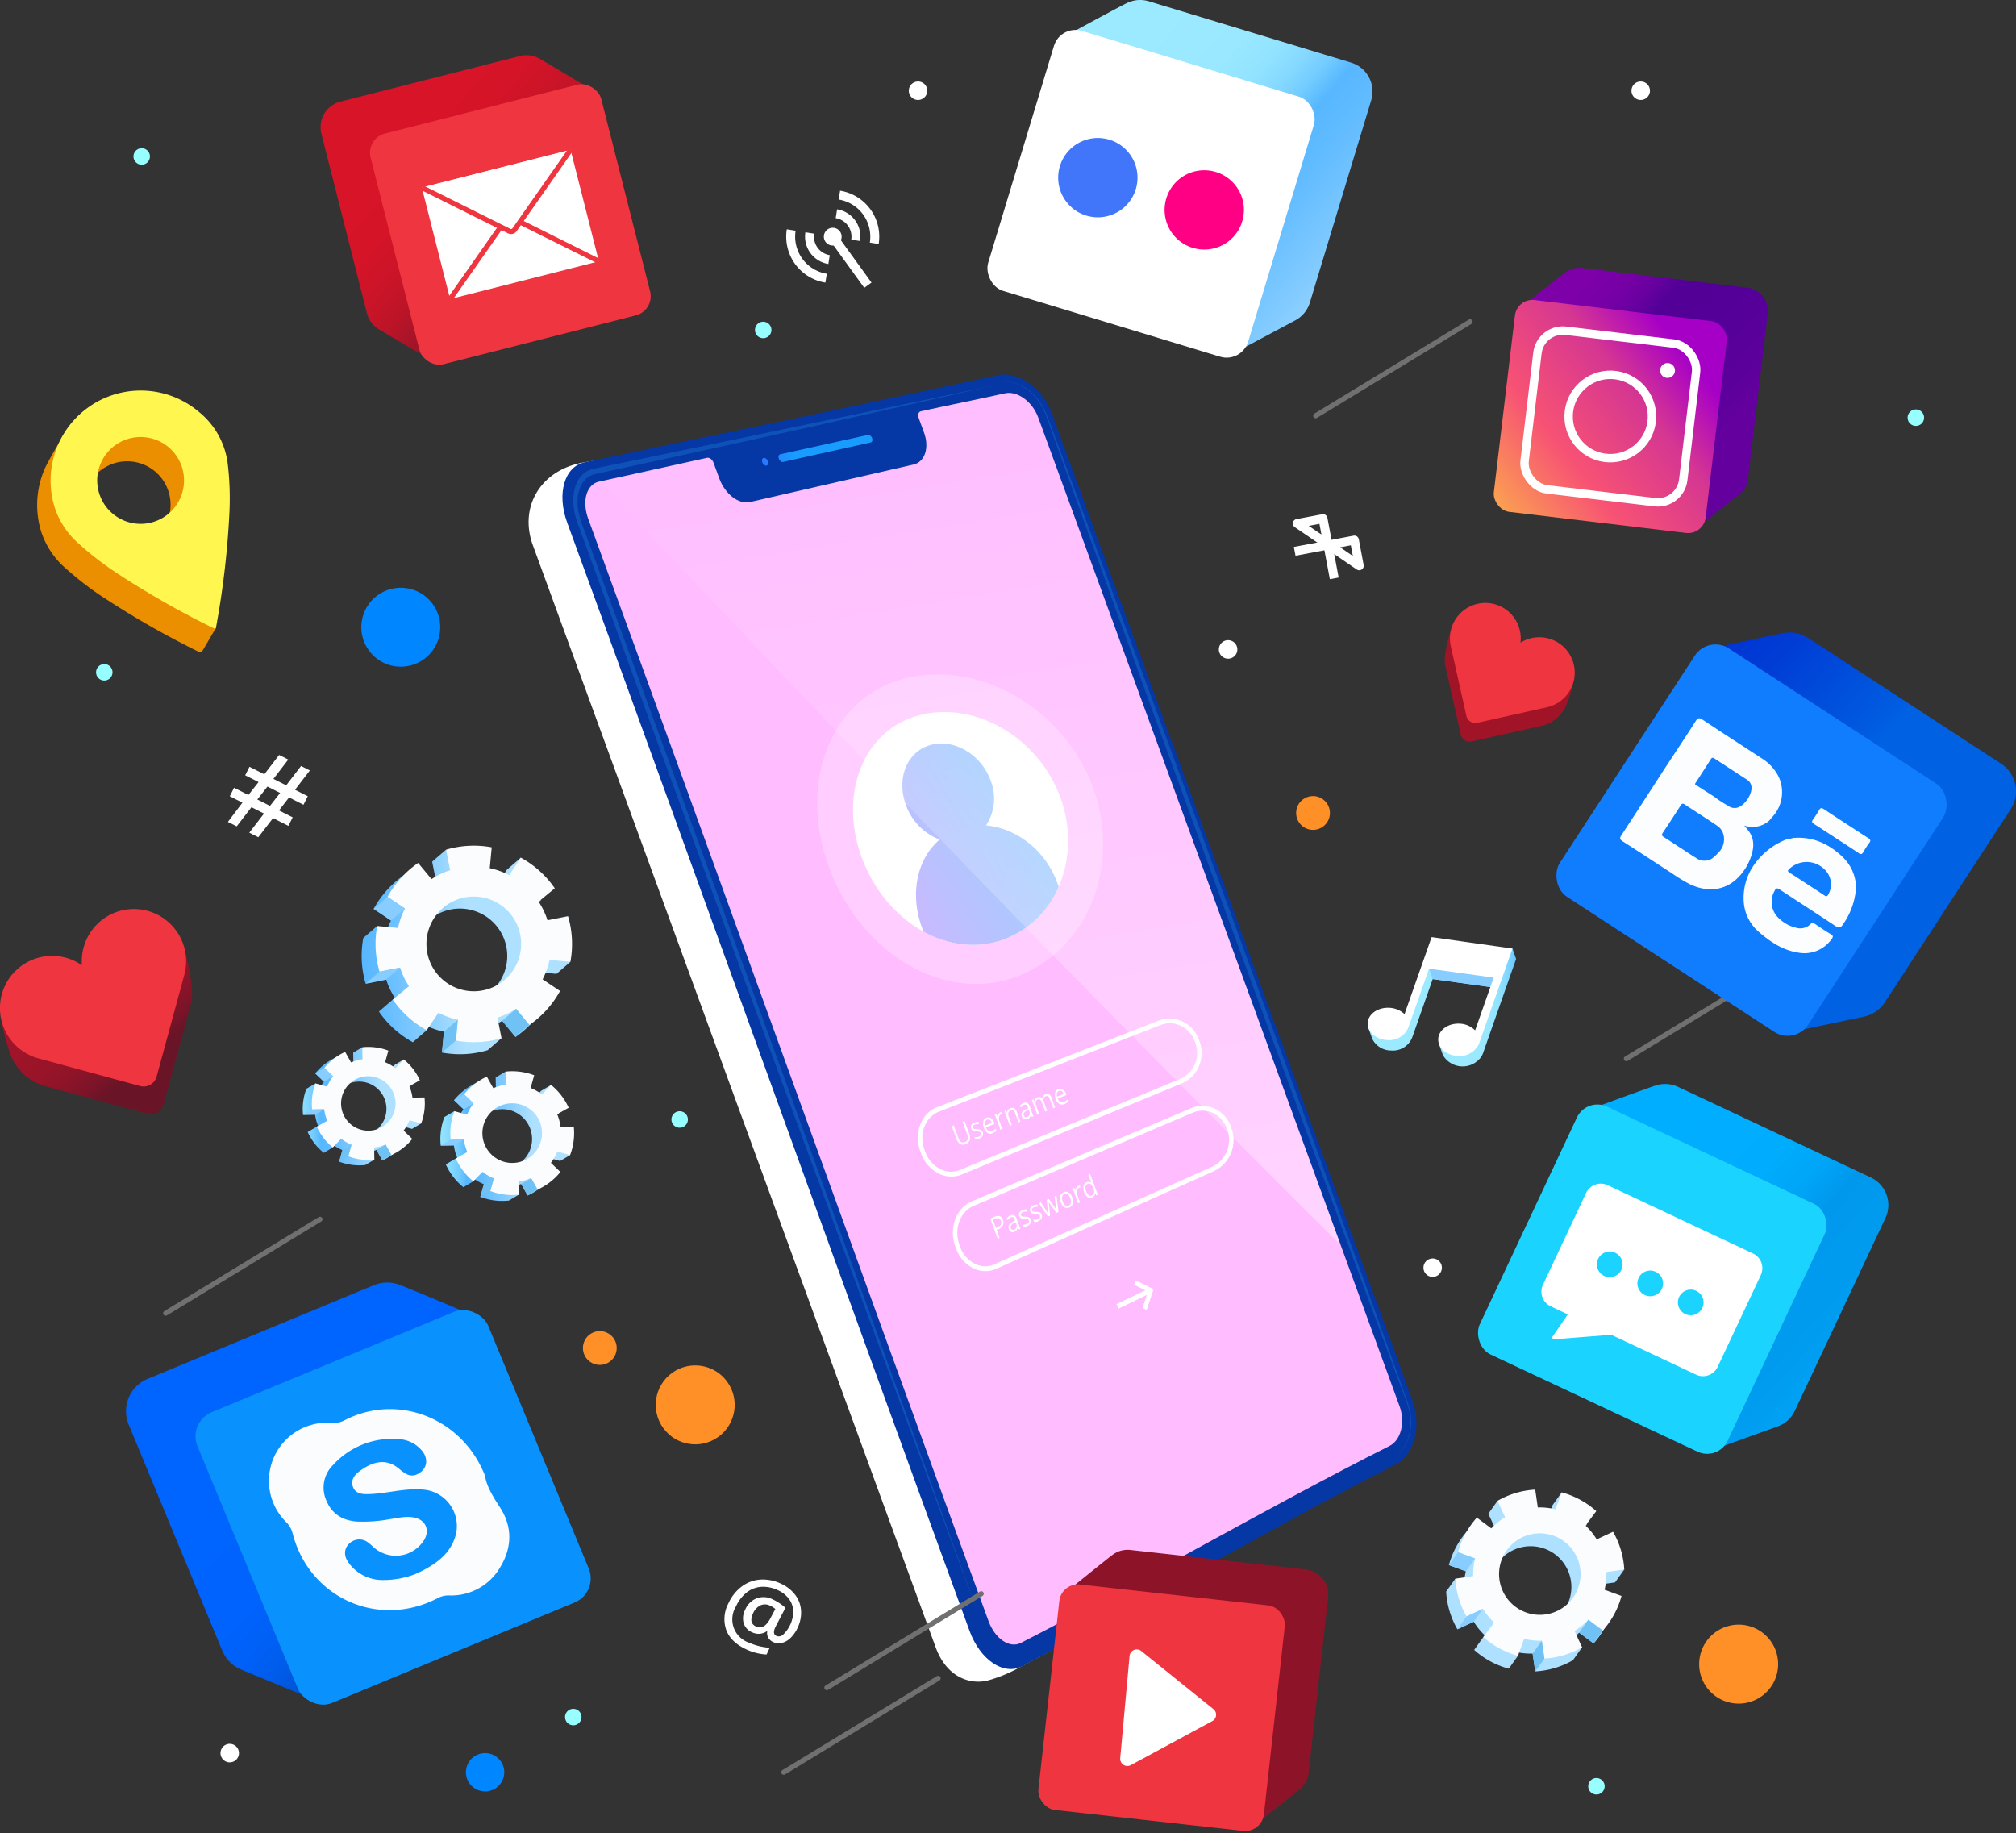 <svg xmlns="http://www.w3.org/2000/svg" xmlns:xlink="http://www.w3.org/1999/xlink" width="598.989" height="544.595" viewBox="0 0 598.989 544.595">
  <rect x="0" y="0" width="598.989" height="544.595" fill="#333333" stroke="none"/>
  <defs>
    <linearGradient id="linear-gradient" x1="12.334" y1="-1.536" x2="12.585" y2="-2.51" gradientUnits="objectBoundingBox">
      <stop offset="0" stop-color="#38c0ff" stop-opacity="0.2"/>
      <stop offset="1" stop-color="#61aeff" stop-opacity="0.4"/>
    </linearGradient>
    <linearGradient id="linear-gradient-2" x1="11.174" y1="-1.761" x2="11.174" y2="-2.831" xlink:href="#linear-gradient"/>
    <linearGradient id="linear-gradient-3" x1="6.942" y1="-1.756" x2="5.911" y2="-2.219" gradientUnits="objectBoundingBox">
      <stop offset="0" stop-color="#52dcff"/>
      <stop offset="1" stop-color="#ffbcff"/>
    </linearGradient>
    <linearGradient id="linear-gradient-4" x1="0.072" y1="0.94" x2="0.899" y2="0.298" gradientUnits="objectBoundingBox">
      <stop offset="0.005" stop-color="#ccb8ff"/>
      <stop offset="0.519" stop-color="#b1c6ff"/>
      <stop offset="1" stop-color="#9dd1ff"/>
    </linearGradient>
    <linearGradient id="linear-gradient-5" x1="0.643" y1="-0.085" x2="0.818" y2="1.162" gradientUnits="objectBoundingBox">
      <stop offset="0" stop-color="#fff" stop-opacity="0"/>
      <stop offset="1" stop-color="#fff" stop-opacity="0.4"/>
    </linearGradient>
    <linearGradient id="linear-gradient-6" x1="-0.671" y1="1.714" x2="0.306" y2="1.714" gradientUnits="objectBoundingBox">
      <stop offset="0" stop-color="#501eff"/>
      <stop offset="1" stop-color="#189dff"/>
    </linearGradient>
    <radialGradient id="radial-gradient" cx="0.422" cy="0.446" r="0.611" gradientTransform="matrix(-0.999, -0.04, -0.04, 0.999, 38.618, 0.777)" gradientUnits="objectBoundingBox">
      <stop offset="0.124" stop-color="#ffff70"/>
      <stop offset="0.223" stop-color="#ffef65"/>
      <stop offset="0.578" stop-color="#ffbb43"/>
      <stop offset="0.846" stop-color="#ff9c2e"/>
      <stop offset="0.995" stop-color="#ff9027"/>
    </radialGradient>
    <radialGradient id="radial-gradient-2" cx="0.581" cy="0.451" r="0.611" gradientTransform="matrix(0.453, -0.892, -0.892, -0.453, 39.655, 64.598)" gradientUnits="objectBoundingBox">
      <stop offset="0.124" stop-color="#00fffe"/>
      <stop offset="0.256" stop-color="#00e5fe"/>
      <stop offset="0.546" stop-color="#00b1fe"/>
      <stop offset="0.766" stop-color="#0092fe"/>
      <stop offset="0.887" stop-color="#0086ff"/>
    </radialGradient>
    <radialGradient id="radial-gradient-3" cx="0.537" cy="0.413" r="0.611" gradientTransform="matrix(-0.162, -0.987, -0.987, 0.162, 92.586, 78.634)" xlink:href="#radial-gradient-2"/>
    <radialGradient id="radial-gradient-4" cx="0.448" cy="0.421" r="0.611" gradientTransform="matrix(-0.911, -0.413, -0.413, 0.911, 187.305, 40.451)" xlink:href="#radial-gradient"/>
    <radialGradient id="radial-gradient-5" cx="0.448" cy="0.421" r="0.611" gradientTransform="matrix(-0.911, -0.413, -0.413, 0.911, 254.932, 55.057)" xlink:href="#radial-gradient"/>
    <radialGradient id="radial-gradient-6" cx="0.581" cy="0.451" r="0.611" gradientTransform="matrix(0.444, -0.896, -0.896, -0.444, 21.68, 34.951)" xlink:href="#radial-gradient"/>
    <linearGradient id="linear-gradient-7" x1="-0.501" y1="0.533" x2="0.497" y2="0.533" gradientUnits="objectBoundingBox">
      <stop offset="0" stop-color="#9ceaff"/>
      <stop offset="0.213" stop-color="#99e8ff"/>
      <stop offset="0.307" stop-color="#92e3ff"/>
      <stop offset="0.378" stop-color="#85d9ff"/>
      <stop offset="0.438" stop-color="#73ccff"/>
      <stop offset="0.489" stop-color="#5cbbff"/>
      <stop offset="0.5" stop-color="#57b7ff"/>
      <stop offset="0.601" stop-color="#62bcff"/>
      <stop offset="0.78" stop-color="#80caff"/>
      <stop offset="1" stop-color="#aee0ff"/>
    </linearGradient>
    <linearGradient id="linear-gradient-8" x1="-0.352" y1="0.547" x2="0.66" y2="0.547" xlink:href="#linear-gradient-7"/>
    <linearGradient id="linear-gradient-9" x1="-0.301" y1="0.4" x2="0.711" y2="0.4" xlink:href="#linear-gradient-7"/>
    <linearGradient id="linear-gradient-10" x1="-2.073" y1="-0.201" x2="-1.066" y2="-0.201" xlink:href="#linear-gradient-7"/>
    <linearGradient id="linear-gradient-11" x1="-0.132" y1="0.005" x2="0.686" y2="0.772" gradientUnits="objectBoundingBox">
      <stop offset="0" stop-color="#7f00a9"/>
      <stop offset="0.284" stop-color="#7d00a8"/>
      <stop offset="0.386" stop-color="#7600a5"/>
      <stop offset="0.459" stop-color="#6a00a0"/>
      <stop offset="0.518" stop-color="#59009a"/>
      <stop offset="0.538" stop-color="#520097"/>
      <stop offset="0.765" stop-color="#550098"/>
      <stop offset="0.941" stop-color="#5e009c"/>
      <stop offset="1" stop-color="#64009e"/>
    </linearGradient>
    <linearGradient id="linear-gradient-12" x1="-0.231" y1="0.92" x2="0.704" y2="-0.014" gradientUnits="objectBoundingBox">
      <stop offset="0" stop-color="#fcbb45"/>
      <stop offset="0.409" stop-color="#f75274"/>
      <stop offset="0.733" stop-color="#d53692"/>
      <stop offset="0.962" stop-color="#a600c7"/>
    </linearGradient>
    <linearGradient id="linear-gradient-13" x1="0.52" y1="0.013" x2="1.321" y2="0.743" gradientUnits="objectBoundingBox">
      <stop offset="0" stop-color="#d81428"/>
      <stop offset="0.153" stop-color="#d51428"/>
      <stop offset="0.262" stop-color="#cb1428"/>
      <stop offset="0.358" stop-color="#bc1428"/>
      <stop offset="0.445" stop-color="#a61428"/>
      <stop offset="0.489" stop-color="#981428"/>
      <stop offset="1" stop-color="#d81428"/>
    </linearGradient>
    <linearGradient id="linear-gradient-14" x1="-2.487" y1="0.246" x2="-1.669" y2="1.015" gradientUnits="objectBoundingBox">
      <stop offset="0" stop-color="#a11428"/>
      <stop offset="0.254" stop-color="#9f1428"/>
      <stop offset="0.345" stop-color="#981428"/>
      <stop offset="0.41" stop-color="#8c1428"/>
      <stop offset="0.462" stop-color="#7b1428"/>
      <stop offset="0.5" stop-color="#6a1428"/>
      <stop offset="0.978" stop-color="#8d1428"/>
    </linearGradient>
    <linearGradient id="linear-gradient-15" x1="0.267" y1="0.433" x2="1.022" y2="1.138" gradientUnits="objectBoundingBox">
      <stop offset="0" stop-color="#0064ff"/>
      <stop offset="0.257" stop-color="#0063fd"/>
      <stop offset="0.35" stop-color="#0060f6"/>
      <stop offset="0.416" stop-color="#005cea"/>
      <stop offset="0.469" stop-color="#0056d9"/>
      <stop offset="0.5" stop-color="#0052cc"/>
      <stop offset="0.672" stop-color="#0055d0"/>
      <stop offset="0.866" stop-color="#005ede"/>
      <stop offset="1" stop-color="#0068ec"/>
    </linearGradient>
    <linearGradient id="linear-gradient-16" x1="0.094" y1="0.317" x2="0.878" y2="1.037" xlink:href="#linear-gradient-7"/>
    <linearGradient id="linear-gradient-17" x1="0.632" y1="-0.036" x2="1.42" y2="-0.036" xlink:href="#linear-gradient-7"/>
    <linearGradient id="linear-gradient-18" x1="0.701" y1="-0.285" x2="1.446" y2="0.415" gradientUnits="objectBoundingBox">
      <stop offset="0" stop-color="#00aeff"/>
      <stop offset="0.305" stop-color="#00acfd"/>
      <stop offset="0.414" stop-color="#00a5f7"/>
      <stop offset="0.492" stop-color="#09e"/>
      <stop offset="0.5" stop-color="#0098ed"/>
      <stop offset="0.712" stop-color="#009cf0"/>
      <stop offset="0.95" stop-color="#00aafb"/>
      <stop offset="1" stop-color="#00aeff"/>
    </linearGradient>
    <linearGradient id="linear-gradient-19" x1="0.191" y1="-0.116" x2="0.853" y2="0.599" gradientUnits="objectBoundingBox">
      <stop offset="0" stop-color="#a11428"/>
      <stop offset="0.507" stop-color="#9f1428"/>
      <stop offset="0.69" stop-color="#981428"/>
      <stop offset="0.82" stop-color="#8c1428"/>
      <stop offset="0.925" stop-color="#7b1428"/>
      <stop offset="1" stop-color="#6a1428"/>
    </linearGradient>
    <linearGradient id="linear-gradient-20" x1="0.706" y1="0.989" x2="1.373" y2="1.706" xlink:href="#linear-gradient-19"/>
    <linearGradient id="linear-gradient-21" x1="-0.697" y1="0.229" x2="0.023" y2="0.922" gradientUnits="objectBoundingBox">
      <stop offset="0" stop-color="#0061e3"/>
      <stop offset="0.262" stop-color="#005fe2"/>
      <stop offset="0.356" stop-color="#0058df"/>
      <stop offset="0.423" stop-color="#004cdb"/>
      <stop offset="0.477" stop-color="#003bd4"/>
      <stop offset="0.5" stop-color="#0032d1"/>
      <stop offset="0.664" stop-color="#003dd5"/>
      <stop offset="0.954" stop-color="#005be0"/>
      <stop offset="1" stop-color="#0061e3"/>
    </linearGradient>
    <linearGradient id="linear-gradient-22" x1="4.598" y1="0.514" x2="5.597" y2="0.514" gradientUnits="objectBoundingBox">
      <stop offset="0.398" stop-color="#eb8e00"/>
      <stop offset="0.56" stop-color="#ec9200"/>
      <stop offset="0.738" stop-color="#f19f00"/>
      <stop offset="0.923" stop-color="#fab500"/>
      <stop offset="1" stop-color="#ffc100"/>
    </linearGradient>
  </defs>
  <g id="Group_1111" data-name="Group 1111" transform="translate(-33.498 -38.086)">
    <g id="Group_1072" data-name="Group 1072" transform="translate(190.556 149.348)">
      <g id="Group_1071" data-name="Group 1071" transform="translate(0 0)">
        <path id="Path_1994" data-name="Path 1994" d="M394.259,449.716a107.249,107.249,0,0,0,10.089-5.868c1.636-1.27,4.22-5.3,4.22-5.3.05.138-80.474-202.006-116.443-300.444-2.82-7.719-10-12.938-16.015-11.64C241.973,134,185.356,142.091,166.751,145.31c-12.428,2.152-19.245,12.95-14.982,24.61l119.673,327.4c3.147,8.606,9.761,11.139,15.26,9.926a41.7,41.7,0,0,0,9.688-3.972C331.247,485.056,359.127,467.653,394.259,449.716Z" transform="translate(-150.497 -119.154)" fill="#fff"/>
        <path id="Path_1995" data-name="Path 1995" d="M405.721,444.705c5.461-2.8,7.607-11.363,4.783-19.094-35.952-98.4-71.069-194.428-107-292.778-2.823-7.725-10.01-12.958-16.025-11.668-39.677,8.6-83.091,17.569-122.869,25.893-6.03,1.25-8.374,9.273-5.223,17.891,39.972,109.367,79.55,219.845,119.565,329.326,3.152,8.626,10.147,13.331,15.595,10.495C330.528,486.1,369.632,463.093,405.721,444.705Z" transform="translate(-147.933 -120.969)" fill="#0537a5"/>
        <path id="Path_1996" data-name="Path 1996" d="M285.723,123.348s-22.715,4.784-56.842,11.81c-17.039,3.58-36.929,7.728-58.256,12.127l-4.011.84-.252.052-.272.077-.49.141a7.331,7.331,0,0,0-1,.422c-.326.165-.607.388-.913.581-.275.238-.553.478-.813.741-2.032,2.173-2.945,5.952-2.265,10.135a20.083,20.083,0,0,0,.756,3.143c.336,1.079.709,1.993,1.063,3q1.073,2.95,2.156,5.915,2.161,5.93,4.344,11.916l17.636,48.381c11.876,32.409,23.751,64.819,34.885,95.205,11.175,30.369,21.6,58.712,30.543,83.005,17.969,48.545,29.945,80.894,29.945,80.892s-11.722-32.483-29.29-81.173c-8.83-24.327-19.13-52.7-30.164-83.094-11.075-30.378-22.886-62.78-34.7-95.174-5.932-16.189-11.865-32.38-17.7-48.317q-2.191-5.976-4.361-11.9-1.083-2.962-2.164-5.908a28.912,28.912,0,0,1-1.709-5.678c-.611-3.7.195-7.06,1.989-9,.231-.232.477-.446.72-.66.268-.168.526-.375.8-.515a6.118,6.118,0,0,1,.863-.373c.164-.047.326-.1.49-.144l.217-.063.251-.054,4-.858c21.246-4.622,41.064-8.967,58.045-12.708C263.138,128.489,285.723,123.344,285.723,123.348Z" transform="translate(-147.111 -120.155)" fill="url(#linear-gradient)"/>
        <path id="Path_1997" data-name="Path 1997" d="M371.7,441.987s.224-.129.658-.381a8.252,8.252,0,0,0,1.741-1.5,10.682,10.682,0,0,0,2.008-3.545,15.615,15.615,0,0,0,.744-6.172,17.051,17.051,0,0,0-.714-3.819c-.4-1.309-.91-2.595-1.391-3.982q-1.476-4.128-3.185-8.909c-2.281-6.356-4.855-13.526-7.664-21.347l-19.3-53.381c-7.1-19.509-13.847-37.971-21.416-58.775l-22.4-61.06-19.655-53.235c-2.9-7.787-5.548-14.926-7.9-21.254q-1.77-4.744-3.308-8.86c-.526-1.369-.967-2.681-1.5-3.936a17.093,17.093,0,0,0-1.92-3.391,15.907,15.907,0,0,0-4.561-4.278A10.933,10.933,0,0,0,258.1,122.7a8.4,8.4,0,0,0-2.308-.055l-.754.122.76-.1a8.473,8.473,0,0,1,2.309.107,11.023,11.023,0,0,1,3.8,1.525,15.8,15.8,0,0,1,4.435,4.282,16.621,16.621,0,0,1,1.824,3.326c.5,1.226.937,2.567,1.439,3.933.983,2.747,2.044,5.719,3.18,8.893,2.278,6.348,4.849,13.51,7.654,21.324,5.647,15.619,12.236,33.844,19.3,53.376,7.1,19.52,14.68,40.342,22.259,61.166,7.632,20.806,14.439,39.265,21.592,58.77,7.2,19.487,13.911,37.674,19.666,53.262,2.894,7.785,5.548,14.922,7.9,21.247q1.77,4.74,3.3,8.853c.5,1.368,1.032,2.677,1.435,3.935a16.592,16.592,0,0,1,.748,3.714,15.518,15.518,0,0,1-.643,6.1,10.783,10.783,0,0,1-1.936,3.571,8.27,8.27,0,0,1-1.708,1.538Z" transform="translate(-114.703 -120.413)" fill="url(#linear-gradient-2)"/>
        <g id="Group_1070" data-name="Group 1070" transform="translate(16.845 5.475)">
          <path id="Path_1998" data-name="Path 1998" d="M167.131,151.4c9.262-1.984,22.86-5.068,32.115-7.068.7-.15,1.553.513,1.906,1.482l1.7,4.638c1.7,4.647,5.778,7.8,9.109,7.031q24.334-5.553,48.647-11.163c3.33-.772,4.716-4.994,3.1-9.428l-1.619-4.431c-.338-.926-.048-1.8.651-1.954,9.245-2.03,15.746-3.289,24.986-5.331,3.7-.813,8.158,2.431,9.906,7.213,36.047,98.663,71.278,195,107.344,293.715,1.748,4.782.417,10.093-2.956,11.8-36.148,18.227-73.484,40.031-109.535,58.523-3.365,1.729-7.7-1.185-9.636-6.48-39.862-109.068-79.119-218.54-118.94-327.5C161.968,157.159,163.422,152.187,167.131,151.4Z" transform="translate(-163.045 -125.048)" fill="url(#linear-gradient-3)"/>
          <g id="Group_1069" data-name="Group 1069" transform="translate(68.914 83.638)">
            <path id="Path_1999" data-name="Path 1999" d="M296.3,220.929c8.567,23.3-1.673,48.5-22.869,56.3s-46.055-6.755-55.525-32.509.784-50.916,22.884-56.257S287.736,197.63,296.3,220.929Z" transform="translate(-214.382 -187.353)" fill="#fff" opacity="0.25"/>
            <path id="Path_2000" data-name="Path 2000" d="M283.9,221.03c6.531,17.758-1.176,36.729-17.213,42.367s-34.746-5.313-41.787-24.462.673-38.1,17.222-42.344S277.371,203.272,283.9,221.03Z" transform="translate(-211.673 -184.505)" fill="#fff"/>
            <path id="Path_2001" data-name="Path 2001" d="M258.1,226.982a14.625,14.625,0,0,0,1.334-13.393c-2.835-7.708-10.8-12.414-17.789-10.518s-10.287,9.881-7.36,17.839a17.072,17.072,0,0,0,10.037,10.277c-6.621,5.579-9.016,15.95-5.274,26.127l.447,1.216c7.371,4.062,15.7,5.151,23.456,2.478a28.5,28.5,0,0,0,16.718-15.844q-.215-.584-.428-1.165C275.671,234.3,267.07,227.794,258.1,226.982Z" transform="translate(-207.934 -182.116)" fill="url(#linear-gradient-4)"/>
            <g id="Group_1062" data-name="Group 1062" transform="translate(29.906 102.253)">
              <path id="Path_2002" data-name="Path 2002" d="M249.5,309.934a8.268,8.268,0,0,1-6.732-.4,10.714,10.714,0,0,1-5.174-5.982c-.068-.187-.137-.373-.207-.558-1.989-5.414.235-11.311,4.959-13.149q32.944-12.875,65.9-25.726a8.93,8.93,0,0,1,7.159.337,9.563,9.563,0,0,1,4.732,5.323l.188.51a9.857,9.857,0,0,1-5.191,12.484h0q-32.711,13.513-65.405,27.072C249.654,309.875,249.576,309.9,249.5,309.934Zm59.355-44.527c-.034.013-.066.027-.1.039q-32.948,12.867-65.889,25.76c-4.053,1.577-5.955,6.654-4.239,11.316l.205.56a9.2,9.2,0,0,0,4.437,5.136,6.971,6.971,0,0,0,5.923.268q32.7-13.543,65.419-27.037a8.451,8.451,0,0,0,4.478-10.7l-.188-.51a8.119,8.119,0,0,0-4.015-4.516A7.533,7.533,0,0,0,308.856,265.407Z" transform="translate(-236.66 -263.526)" fill="#fff"/>
            </g>
            <g id="Group_1063" data-name="Group 1063" transform="translate(40.29 128.196)">
              <path id="Path_2003" data-name="Path 2003" d="M257.016,331.389a8.039,8.039,0,0,1-6.528-.293,10.422,10.422,0,0,1-5.151-5.907l-.205-.56c-1.988-5.407.189-11.416,4.855-13.393q32.578-13.876,65.176-27.695a8.593,8.593,0,0,1,7.1.16,9.306,9.306,0,0,1,4.71,5.254l.188.511a10.207,10.207,0,0,1-5.092,12.719h0q-32.356,14.482-64.682,29.043C257.266,331.284,257.141,331.339,257.016,331.389Zm58.916-46.623c-.081.031-.16.063-.239.1Q283.1,298.7,250.528,312.593c-4.014,1.7-5.881,6.886-4.164,11.555l.207.561a8.924,8.924,0,0,0,4.4,5.061,6.825,6.825,0,0,0,5.86.113q32.332-14.544,64.7-29.009a8.774,8.774,0,0,0,4.4-10.927c-.063-.17-.126-.341-.188-.511a7.878,7.878,0,0,0-3.984-4.446A7.3,7.3,0,0,0,315.932,284.766Z" transform="translate(-244.396 -282.851)" fill="#fff"/>
            </g>
            <g id="Group_1064" data-name="Group 1064" transform="translate(39.979 123.083)">
              <path id="Path_2004" data-name="Path 2004" d="M247.967,286.216q.711,1.935,1.423,3.869a2.556,2.556,0,0,1,.078,1.815,1.984,1.984,0,0,1-1.192,1.156,1.781,1.781,0,0,1-1.6-.028,2.544,2.544,0,0,1-1.087-1.427l-1.422-3.869c.192-.078.385-.154.577-.231l1.44,3.916a1.793,1.793,0,0,0,.762,1.016,1.3,1.3,0,0,0,1.145,0,1.33,1.33,0,0,0,.818-.795,1.882,1.882,0,0,0-.086-1.293q-.715-1.949-1.432-3.9C247.582,286.37,247.775,286.294,247.967,286.216Z" transform="translate(-244.164 -276.587)" fill="#fff"/>
              <path id="Path_2005" data-name="Path 2005" d="M251.9,289.437a1.323,1.323,0,0,1-.032,1.118,1.783,1.783,0,0,1-.961.777,2.158,2.158,0,0,1-1.256.187c-.077-.209-.154-.419-.231-.628a2.645,2.645,0,0,0,.669.024,2.224,2.224,0,0,0,.627-.146,1.3,1.3,0,0,0,.616-.443.653.653,0,0,0,.048-.613.622.622,0,0,0-.353-.369,2.925,2.925,0,0,0-.9-.142,3.786,3.786,0,0,1-.889-.109,1.156,1.156,0,0,1-.47-.263,1.235,1.235,0,0,1-.3-.485,1.177,1.177,0,0,1,.052-1.012,1.68,1.68,0,0,1,.9-.722,2.723,2.723,0,0,1,1.283-.176c0,.209,0,.42,0,.63a2.469,2.469,0,0,0-1.117.13,1.119,1.119,0,0,0-.549.392.54.54,0,0,0-.051.5.6.6,0,0,0,.189.274.8.8,0,0,0,.334.144,5.288,5.288,0,0,0,.773.067,2.457,2.457,0,0,1,1.109.223A1.188,1.188,0,0,1,251.9,289.437Z" transform="translate(-242.72 -276.516)" fill="#fff"/>
              <path id="Path_2006" data-name="Path 2006" d="M253.942,290.076A1.645,1.645,0,0,1,252.42,290a2.706,2.706,0,0,1-1.091-1.479,3.193,3.193,0,0,1-.188-1.891,1.546,1.546,0,0,1,.958-1.112,1.371,1.371,0,0,1,1.31.109,2.446,2.446,0,0,1,.94,1.286l.157.426q-1.281.517-2.563,1.032a2.068,2.068,0,0,0,.769,1.059,1.1,1.1,0,0,0,1.032.047,2.875,2.875,0,0,0,1.078-.78q.109.3.22.6a3.083,3.083,0,0,1-.483.45A2.976,2.976,0,0,1,253.942,290.076Zm-1.642-3.988a.945.945,0,0,0-.587.638,1.935,1.935,0,0,0,.042,1.093l1.945-.783a1.752,1.752,0,0,0-.6-.881A.821.821,0,0,0,252.3,286.088Z" transform="translate(-241.8 -276.865)" fill="#fff"/>
              <path id="Path_2007" data-name="Path 2007" d="M255.372,284.28a1.977,1.977,0,0,1,.463-.13c.05.217.1.436.15.654a1.772,1.772,0,0,0-.43.1,1.051,1.051,0,0,0-.612.746,1.943,1.943,0,0,0,.081,1.218l.875,2.381-.562.228L253.7,285.04l.466-.187.366.8.027-.011a2.094,2.094,0,0,1,.254-.869A1.107,1.107,0,0,1,255.372,284.28Z" transform="translate(-240.898 -277.294)" fill="#fff"/>
              <path id="Path_2008" data-name="Path 2008" d="M259.99,287.6q-.526-1.428-1.05-2.855a1.341,1.341,0,0,0-.5-.722.8.8,0,0,0-.748-.007,1.093,1.093,0,0,0-.717.718,2.33,2.33,0,0,0,.184,1.348l.854,2.321-.564.228q-.813-2.213-1.628-4.427l.459-.184.314.569.028-.011a1.371,1.371,0,0,1,.3-.7,1.539,1.539,0,0,1,.631-.459,1.353,1.353,0,0,1,1.153-.019,1.894,1.894,0,0,1,.792,1.094q.53,1.44,1.058,2.878C260.365,287.446,260.178,287.522,259.99,287.6Z" transform="translate(-240.174 -277.592)" fill="#fff"/>
              <path id="Path_2009" data-name="Path 2009" d="M262.842,286.373l-.342-.58-.028.011a1.874,1.874,0,0,1-.348.784,1.62,1.62,0,0,1-.636.427,1.183,1.183,0,0,1-.991.013,1.4,1.4,0,0,1-.667-.834q-.491-1.335,1.287-2.125l.623-.278-.1-.272a1.3,1.3,0,0,0-.47-.689.754.754,0,0,0-.694-.005,2.4,2.4,0,0,0-.928.76l-.362-.442a2.728,2.728,0,0,1,.5-.518,2.464,2.464,0,0,1,.62-.364,1.355,1.355,0,0,1,1.116-.044,1.674,1.674,0,0,1,.732.989l1.1,3Zm-1.446.046a1.164,1.164,0,0,0,.7-.675,1.511,1.511,0,0,0-.051-1.077l-.145-.4-.553.255a1.974,1.974,0,0,0-.878.638.863.863,0,0,0-.047.8.775.775,0,0,0,.387.477A.731.731,0,0,0,261.4,286.418Z" transform="translate(-239.02 -277.99)" fill="#fff"/>
              <path id="Path_2010" data-name="Path 2010" d="M268.234,284.476q-.521-1.42-1.044-2.839a1.386,1.386,0,0,0-.477-.707.725.725,0,0,0-.69-.023.991.991,0,0,0-.647.667,2.073,2.073,0,0,0,.153,1.192l.9,2.442-.564.228-1.047-2.846a1.384,1.384,0,0,0-.478-.709.72.72,0,0,0-.691-.023.954.954,0,0,0-.638.683,2.465,2.465,0,0,0,.2,1.326l.846,2.3-.564.228q-.805-2.193-1.614-4.388l.459-.183.313.564.027-.011a1.345,1.345,0,0,1,.85-1.121,1.143,1.143,0,0,1,1.416.286l.027-.011a1.434,1.434,0,0,1,.283-.734,1.455,1.455,0,0,1,.647-.489,1.218,1.218,0,0,1,1.086,0,1.97,1.97,0,0,1,.761,1.09l1.047,2.846Z" transform="translate(-238.098 -278.652)" fill="#fff"/>
              <path id="Path_2011" data-name="Path 2011" d="M269.813,283.611a1.654,1.654,0,0,1-1.516-.062,2.586,2.586,0,0,1-1.078-1.44,3.042,3.042,0,0,1-.172-1.851,1.547,1.547,0,0,1,.962-1.1,1.376,1.376,0,0,1,1.3.1,2.346,2.346,0,0,1,.929,1.252l.153.416-2.563,1.031a1.986,1.986,0,0,0,.758,1.031,1.108,1.108,0,0,0,1.03.039,2.946,2.946,0,0,0,1.081-.773c.071.2.144.392.215.587a3.057,3.057,0,0,1-.486.446A2.991,2.991,0,0,1,269.813,283.611Zm-1.607-3.894a.955.955,0,0,0-.589.628,1.876,1.876,0,0,0,.034,1.071l1.945-.783a1.677,1.677,0,0,0-.588-.858A.824.824,0,0,0,268.206,279.717Z" transform="translate(-236.355 -279.043)" fill="#fff"/>
            </g>
            <g id="Group_1065" data-name="Group 1065" transform="translate(51.408 148.393)">
              <path id="Path_2012" data-name="Path 2012" d="M256.434,308.388a2.046,2.046,0,0,1,0,1.618,2.36,2.36,0,0,1-1.275,1.126l-.576.254.866,2.356c-.189.083-.38.166-.569.251q-1.1-3-2.206-6c.424-.183.848-.368,1.273-.552Q255.8,306.647,256.434,308.388Zm-2.067,2.4.513-.226a1.905,1.905,0,0,0,.988-.779,1.349,1.349,0,0,0-.012-1.1,1.133,1.133,0,0,0-.644-.744,1.522,1.522,0,0,0-1.1.14l-.638.278Q253.918,309.568,254.367,310.786Z" transform="translate(-252.678 -294.714)" fill="#fff"/>
              <path id="Path_2013" data-name="Path 2013" d="M259.953,311.286c-.114-.2-.23-.392-.344-.587l-.028.012a1.951,1.951,0,0,1-.338.809,1.633,1.633,0,0,1-.628.45,1.138,1.138,0,0,1-.983.035,1.39,1.39,0,0,1-.668-.84q-.5-1.353,1.259-2.2l.616-.3-.1-.277a1.32,1.32,0,0,0-.473-.7.722.722,0,0,0-.689.009,2.451,2.451,0,0,0-.914.8l-.362-.444a2.837,2.837,0,0,1,.493-.541,2.458,2.458,0,0,1,.613-.385,1.308,1.308,0,0,1,1.106-.07,1.679,1.679,0,0,1,.734,1l1.12,3.043Zm-1.434.077a1.2,1.2,0,0,0,.69-.7,1.6,1.6,0,0,0-.06-1.1c-.048-.134-.1-.268-.148-.4l-.546.273a2.012,2.012,0,0,0-.866.671.908.908,0,0,0-.039.819.768.768,0,0,0,.388.479A.7.7,0,0,0,258.519,311.363Z" transform="translate(-251.438 -294.791)" fill="#fff"/>
              <path id="Path_2014" data-name="Path 2014" d="M262.5,308.755a1.354,1.354,0,0,1-.029,1.126,1.853,1.853,0,0,1-.949.809,2.131,2.131,0,0,1-1.243.221c-.078-.208-.154-.417-.231-.626a2.546,2.546,0,0,0,.663.005,2.141,2.141,0,0,0,.619-.165,1.314,1.314,0,0,0,.609-.463.664.664,0,0,0,.046-.616.591.591,0,0,0-.349-.362,2.806,2.806,0,0,0-.887-.118,3.708,3.708,0,0,1-.879-.085,1.1,1.1,0,0,1-.466-.251,1.328,1.328,0,0,1-.248-1.5,1.731,1.731,0,0,1,.887-.752,2.673,2.673,0,0,1,1.27-.213l0,.634a2.433,2.433,0,0,0-1.106.161,1.155,1.155,0,0,0-.542.411.553.553,0,0,0-.05.5.6.6,0,0,0,.188.271.8.8,0,0,0,.332.134,5.1,5.1,0,0,0,.765.046,2.371,2.371,0,0,1,1.1.193A1.141,1.141,0,0,1,262.5,308.755Z" transform="translate(-250.507 -295.205)" fill="#fff"/>
              <path id="Path_2015" data-name="Path 2015" d="M264.946,307.68a1.355,1.355,0,0,1-.031,1.122,1.855,1.855,0,0,1-.95.808,2.155,2.155,0,0,1-1.243.223l-.23-.624a2.548,2.548,0,0,0,.663.005,2.141,2.141,0,0,0,.619-.165,1.331,1.331,0,0,0,.609-.462.664.664,0,0,0,.047-.616.6.6,0,0,0-.349-.361,2.818,2.818,0,0,0-.887-.115,3.772,3.772,0,0,1-.878-.083,1.1,1.1,0,0,1-.466-.25,1.324,1.324,0,0,1-.247-1.494,1.744,1.744,0,0,1,.889-.75,2.7,2.7,0,0,1,1.27-.213c0,.211,0,.422,0,.632a2.455,2.455,0,0,0-1.106.161,1.153,1.153,0,0,0-.542.411.552.552,0,0,0-.05.5.6.6,0,0,0,.187.271.794.794,0,0,0,.333.133,5.087,5.087,0,0,0,.764.046,2.363,2.363,0,0,1,1.1.191A1.145,1.145,0,0,1,264.946,307.68Z" transform="translate(-249.67 -295.569)" fill="#fff"/>
              <path id="Path_2016" data-name="Path 2016" d="M268.612,307.847q-.813-1.146-1.626-2.291c-.1-.14-.313-.464-.635-.975l-.027.012c.082.507.137.9.164,1.189q.127,1.444.255,2.887l-.644.285q-1.313-1.991-2.63-3.986l.585-.254q.968,1.512,1.475,2.3t.644,1.081l.027-.012c-.032-.164-.064-.379-.1-.647s-.058-.481-.071-.642q-.129-1.416-.256-2.83l.6-.262q.8,1.122,1.589,2.244a9.879,9.879,0,0,1,.683,1.05l.025-.012c-.025-.1-.056-.259-.091-.478s-.2-1.4-.493-3.549l.577-.251q.3,2.42.6,4.849Z" transform="translate(-248.983 -296.25)" fill="#fff"/>
              <path id="Path_2017" data-name="Path 2017" d="M271.732,303.523a3.015,3.015,0,0,1,.162,1.873,1.75,1.75,0,0,1-1.031,1.152,1.532,1.532,0,0,1-.976.109,1.709,1.709,0,0,1-.882-.534,3.257,3.257,0,0,1-.654-1.121,3,3,0,0,1-.166-1.871,1.722,1.722,0,0,1,1.028-1.142,1.5,1.5,0,0,1,1.454.078A2.728,2.728,0,0,1,271.732,303.523Zm-2.8,1.226a2.4,2.4,0,0,0,.754,1.16.942.942,0,0,0,.991.075,1.086,1.086,0,0,0,.669-.8,2.568,2.568,0,0,0-.188-1.405,2.355,2.355,0,0,0-.75-1.148.967.967,0,0,0-1-.068,1.075,1.075,0,0,0-.668.789A2.581,2.581,0,0,0,268.928,304.749Z" transform="translate(-247.397 -296.548)" fill="#fff"/>
              <path id="Path_2018" data-name="Path 2018" d="M272.585,300.581a2,2,0,0,1,.458-.144c.05.216.1.431.148.647a1.831,1.831,0,0,0-.424.115,1.092,1.092,0,0,0-.607.764,1.946,1.946,0,0,0,.078,1.211q.433,1.174.863,2.348l-.557.246q-.8-2.191-1.61-4.378l.461-.2.362.784.027-.012a2.132,2.132,0,0,1,.251-.874A1.154,1.154,0,0,1,272.585,300.581Z" transform="translate(-246.427 -297.027)" fill="#fff"/>
              <path id="Path_2019" data-name="Path 2019" d="M276.834,303.718l-.03.013a1.476,1.476,0,0,1-.91,1.171,1.314,1.314,0,0,1-1.337-.091,2.928,2.928,0,0,1-1.014-1.487,3.249,3.249,0,0,1-.212-1.852,1.5,1.5,0,0,1,.9-1.085,1.311,1.311,0,0,1,1.385.144l.044-.019c-.046-.1-.093-.2-.138-.3s-.085-.2-.126-.3q-.326-.886-.651-1.771l.557-.24q1.136,3.087,2.27,6.172l-.452.2C277.027,304.085,276.931,303.9,276.834,303.718Zm-1.071.6a1.1,1.1,0,0,0,.691-.73,2.313,2.313,0,0,0-.179-1.3l-.051-.138a2.523,2.523,0,0,0-.748-1.207.954.954,0,0,0-.976-.034.965.965,0,0,0-.585.779,2.8,2.8,0,0,0,.209,1.389,2.5,2.5,0,0,0,.722,1.148A.854.854,0,0,0,275.763,304.318Z" transform="translate(-245.626 -297.897)" fill="#fff"/>
            </g>
            <g id="Group_1068" data-name="Group 1068" transform="translate(88.959 180.009)">
              <g id="Group_1066" data-name="Group 1066" transform="translate(0 2.346)">
                <path id="Path_2020" data-name="Path 2020" d="M281.22,329.259q-.286-.663-.569-1.324l9.864-4.739.568,1.318Q286.151,326.885,281.22,329.259Z" transform="translate(-280.651 -323.197)" fill="#fff"/>
              </g>
              <g id="Group_1067" data-name="Group 1067" transform="translate(5.149)">
                <path id="Path_2021" data-name="Path 2021" d="M288.266,330.238l-1.247-.529q.816-2.446,1.632-4.886-2.08-1.029-4.164-2.071.26-.652.521-1.3,2.368,1.184,4.736,2.353a.763.763,0,0,1,.365.917Q289.187,327.476,288.266,330.238Z" transform="translate(-284.487 -321.449)" fill="#fff"/>
              </g>
            </g>
          </g>
          <path id="Path_2022" data-name="Path 2022" d="M166.26,151.348c9.213-1.973,22.705-5.035,31.886-7.019.7-.15,1.553.513,1.906,1.482q.85,2.318,1.7,4.638c1.7,4.647,5.778,7.8,9.109,7.031q24.334-5.553,48.647-11.163c3.33-.772,4.716-4.994,3.1-9.428l-1.619-4.431c-.338-.926-.048-1.8.651-1.954,9.245-2.03,15.745-3.289,24.986-5.331,3.7-.813,8.158,2.431,9.906,7.213,30.2,82.656,59.832,163.7,89.854,245.852Q278.767,271.451,166.26,151.348Z" transform="translate(-161.945 -125.048)" fill="url(#linear-gradient-5)"/>
        </g>
        <path id="Path_2023" data-name="Path 2023" d="M207.151,141.425c-.231-.63-.046-1.222.415-1.324q13.04-2.865,26.075-5.751c.459-.1,1.015.317,1.239.933s.036,1.2-.423,1.3q-13.026,2.908-26.059,5.8C207.939,142.483,207.38,142.055,207.151,141.425Zm-4.906,1.082c.231.632.791,1.062,1.25.96s.643-.7.413-1.326-.791-1.06-1.25-.96S202.013,141.875,202.244,142.507Z" transform="translate(-132.813 -116.393)" fill="url(#linear-gradient-6)"/>
      </g>
    </g>
    <g id="Group_1085" data-name="Group 1085" transform="translate(62.041 62.296)">
      <line id="Line_42" data-name="Line 42" x1="45.874" y2="27.922" transform="translate(454.676 262.409)" fill="none" stroke="#707070" stroke-linecap="round" stroke-linejoin="round" stroke-width="1.5"/>
      <line id="Line_43" data-name="Line 43" x1="45.874" y2="27.922" transform="translate(20.67 338.038)" fill="none" stroke="#707070" stroke-linecap="round" stroke-linejoin="round" stroke-width="1.5"/>
      <path id="Path_2024" data-name="Path 2024" d="M303.279,182.335a2.746,2.746,0,1,0,2.929-2.549A2.746,2.746,0,0,0,303.279,182.335Z" transform="translate(30.327 -13.782)" fill="#fff"/>
      <path id="Path_2025" data-name="Path 2025" d="M455.728,130.979a2.445,2.445,0,1,0,2.608-2.27A2.447,2.447,0,0,0,455.728,130.979Z" transform="translate(82.525 -31.269)" fill="#97ffff"/>
      <path id="Path_2026" data-name="Path 2026" d="M158.57,418.575a2.444,2.444,0,1,0,2.608-2.269A2.445,2.445,0,0,0,158.57,418.575Z" transform="translate(-19.219 67.201)" fill="#97ffff"/>
      <path id="Path_2027" data-name="Path 2027" d="M182.117,286.312a2.444,2.444,0,1,0,2.608-2.27A2.446,2.446,0,0,0,182.117,286.312Z" transform="translate(-11.157 21.915)" fill="#97ffff"/>
      <path id="Path_2028" data-name="Path 2028" d="M385.031,433.9a2.445,2.445,0,1,0,2.608-2.27A2.447,2.447,0,0,0,385.031,433.9Z" transform="translate(58.319 72.446)" fill="#97ffff"/>
      <path id="Path_2029" data-name="Path 2029" d="M63.045,73.166A2.445,2.445,0,1,0,65.654,70.9,2.446,2.446,0,0,0,63.045,73.166Z" transform="translate(-51.926 -51.064)" fill="#97ffff"/>
      <path id="Path_2030" data-name="Path 2030" d="M54.766,187.345a2.444,2.444,0,1,0,2.608-2.27A2.446,2.446,0,0,0,54.766,187.345Z" transform="translate(-54.761 -11.97)" fill="#97ffff"/>
      <path id="Path_2031" data-name="Path 2031" d="M200.609,111.567a2.444,2.444,0,1,0,2.608-2.269A2.445,2.445,0,0,0,200.609,111.567Z" transform="translate(-4.826 -37.916)" fill="#97ffff"/>
      <circle id="Ellipse_122" data-name="Ellipse 122" cx="2.745" cy="2.745" r="2.745" transform="translate(394.382 349.683)" fill="#fff"/>
      <path id="Path_2032" data-name="Path 2032" d="M234.647,58.866a2.745,2.745,0,1,0,2.745-2.745A2.745,2.745,0,0,0,234.647,58.866Z" transform="translate(6.831 -56.121)" fill="#fff"/>
      <path id="Path_2033" data-name="Path 2033" d="M82.3,426.8a2.745,2.745,0,1,0,2.745-2.745A2.744,2.744,0,0,0,82.3,426.8Z" transform="translate(-45.331 69.856)" fill="#fff"/>
      <path id="Path_2034" data-name="Path 2034" d="M394.6,58.866a2.746,2.746,0,1,0,2.745-2.745A2.746,2.746,0,0,0,394.6,58.866Z" transform="translate(61.596 -56.121)" fill="#fff"/>
      <line id="Line_44" data-name="Line 44" x1="45.875" y2="27.922" transform="translate(362.37 71.392)" fill="none" stroke="#707070" stroke-linecap="round" stroke-linejoin="round" stroke-width="1.5"/>
      <line id="Line_45" data-name="Line 45" x1="45.874" y2="27.922" transform="translate(204.32 474.43)" fill="none" stroke="#707070" stroke-linecap="round" stroke-linejoin="round" stroke-width="1.5"/>
      <line id="Line_46" data-name="Line 46" x1="45.874" y2="27.922" transform="translate(217.127 449.301)" fill="none" stroke="#707070" stroke-linecap="round" stroke-linejoin="round" stroke-width="1.5"/>
      <path id="Path_2035" data-name="Path 2035" d="M409.592,408.926a11.73,11.73,0,1,0,12.193-11.248A11.729,11.729,0,0,0,409.592,408.926Z" transform="translate(66.727 60.822)" fill="url(#radial-gradient)"/>
      <circle id="Ellipse_123" data-name="Ellipse 123" cx="11.73" cy="11.73" r="11.73" transform="translate(74.139 159.62) rotate(-36.229)" fill="url(#radial-gradient-2)"/>
      <path id="Path_2036" data-name="Path 2036" d="M141.4,426.176a5.694,5.694,0,1,0,6.54,4.7A5.694,5.694,0,0,0,141.4,426.176Z" transform="translate(-26.732 70.556)" fill="url(#radial-gradient-3)"/>
      <path id="Path_2037" data-name="Path 2037" d="M320.83,217.233a5.015,5.015,0,1,0,6.637-2.5A5.015,5.015,0,0,0,320.83,217.233Z" transform="translate(36.186 -1.967)" fill="url(#radial-gradient-4)"/>
      <path id="Path_2038" data-name="Path 2038" d="M162.971,335.652a5.015,5.015,0,1,0,6.638-2.5A5.014,5.014,0,0,0,162.971,335.652Z" transform="translate(-17.864 38.579)" fill="url(#radial-gradient-5)"/>
      <circle id="Ellipse_124" data-name="Ellipse 124" cx="11.73" cy="11.73" r="11.73" transform="translate(161.648 390.513) rotate(-35.694)" fill="url(#radial-gradient-6)"/>
      <g id="Group_1073" data-name="Group 1073" transform="translate(186.693 445.084)">
        <path id="Path_2039" data-name="Path 2039" d="M215.58,402.032a9.834,9.834,0,0,1-2.024,2.934,5.712,5.712,0,0,1-2.584,1.536,3.9,3.9,0,0,1-2.671-.26,3.056,3.056,0,0,1-1.434-1.285,2.742,2.742,0,0,1-.307-1.83l-.146-.068a4.383,4.383,0,0,1-2.134.744,4.507,4.507,0,0,1-2.2-.439,4.378,4.378,0,0,1-2.534-2.728,5.527,5.527,0,0,1,.463-3.991,6.2,6.2,0,0,1,3.4-3.379,5.932,5.932,0,0,1,4.786.314,15.776,15.776,0,0,1,1.977,1.116,12.885,12.885,0,0,1,1.793,1.385l-2.892,5.545-.136.293q-.9,1.951.364,2.537a1.908,1.908,0,0,0,2.106-.534,9.545,9.545,0,0,0,2.878-6.967,6.512,6.512,0,0,0-1.3-3.556,8.211,8.211,0,0,0-3.214-2.524,10.052,10.052,0,0,0-5.015-1.019,7.854,7.854,0,0,0-4.351,1.709,11.1,11.1,0,0,0-3.155,4.159,7.3,7.3,0,0,0,3.917,10.727,17.651,17.651,0,0,0,6.129,1.5l-.926,2a16.037,16.037,0,0,1-6.057-1.53q-4.51-2.088-5.909-5.689a9.9,9.9,0,0,1,.618-7.954,12.731,12.731,0,0,1,3.987-5.031,10.327,10.327,0,0,1,5.544-2.046,12.446,12.446,0,0,1,6.09,1.22,10.913,10.913,0,0,1,4.2,3.279,8.6,8.6,0,0,1,1.76,4.612A10.378,10.378,0,0,1,215.58,402.032Zm-13.251-4.254q-1.315,2.841.916,3.874,2.354,1.089,4.227-2.383l1.5-2.846a6.984,6.984,0,0,0-1.55-.969,3.318,3.318,0,0,0-2.913-.09A4.674,4.674,0,0,0,202.329,397.778Z" transform="translate(-193.836 -387.681)" fill="#fff"/>
      </g>
      <g id="Group_1074" data-name="Group 1074" transform="translate(39.166 200.095)">
        <path id="Path_2040" data-name="Path 2040" d="M102.109,217.807l-2.985,3.858,4.065,2.051-1.277,2.529-4.561-2.3-4.38,5.685-2.679-1.352,4.38-5.685-3.733-1.885-4.38,5.685-2.62-1.322,4.32-5.715-3.763-1.9,1.277-2.529,4.261,2.151,3.015-3.843-3.973-2.006L90.35,208.7l4.41,2.226,4.411-5.744,2.709,1.367-4.41,5.745,3.794,1.916,4.41-5.745,2.62,1.321-4.411,5.745,3.794,1.916-1.275,2.528Zm-9.429.607,3.764,1.9,3.016-3.843-3.764-1.9Z" transform="translate(-83.937 -205.18)" fill="#fff"/>
      </g>
      <g id="Group_1081" data-name="Group 1081" transform="translate(205.053 32.45)">
        <g id="Group_1075" data-name="Group 1075" transform="translate(11.186 11.009)">
          <path id="Path_2041" data-name="Path 2041" d="M220.624,89.588A2.64,2.64,0,1,1,216.937,89,2.639,2.639,0,0,1,220.624,89.588Z" transform="translate(-215.846 -88.495)" fill="#fff"/>
        </g>
        <g id="Group_1076" data-name="Group 1076" transform="translate(14.706 5.527)">
          <path id="Path_2042" data-name="Path 2042" d="M225.71,93.835l-2.624-.42a5.566,5.566,0,0,0-4.618-6.378l.42-2.626a8.227,8.227,0,0,1,6.822,9.424Z" transform="translate(-218.468 -84.411)" fill="#fff"/>
        </g>
        <g id="Group_1077" data-name="Group 1077" transform="translate(5.597 12.349)">
          <path id="Path_2043" data-name="Path 2043" d="M218.61,98.915a8.225,8.225,0,0,1-6.822-9.422l2.626.42a5.565,5.565,0,0,0,4.618,6.378Z" transform="translate(-211.683 -89.493)" fill="#fff"/>
        </g>
        <g id="Group_1078" data-name="Group 1078" transform="translate(15.591)">
          <path id="Path_2044" data-name="Path 2044" d="M231.011,96.129l-2.626-.42a11.165,11.165,0,0,0-9.258-12.79l.421-2.624a13.823,13.823,0,0,1,11.463,15.835Z" transform="translate(-219.127 -80.294)" fill="#fff"/>
        </g>
        <g id="Group_1079" data-name="Group 1079" transform="translate(0 11.464)">
          <path id="Path_2045" data-name="Path 2045" d="M219.153,104.667A13.82,13.82,0,0,1,207.69,88.834l2.624.419a11.163,11.163,0,0,0,9.258,12.79Z" transform="translate(-207.513 -88.834)" fill="#fff"/>
        </g>
        <g id="Group_1080" data-name="Group 1080" transform="translate(12.749 12.869)">
          <rect id="Rectangle_147" data-name="Rectangle 147" width="2.659" height="17.806" transform="translate(0 1.559) rotate(-35.902)" fill="#fff"/>
        </g>
      </g>
      <g id="Group_1084" data-name="Group 1084" transform="translate(355.578 128.556)">
        <g id="Group_1082" data-name="Group 1082">
          <path id="Path_2046" data-name="Path 2046" d="M333.261,170.712l-2.612.493-1.8-9.565-8.621-5.886a1.329,1.329,0,0,1,.5-2.4l7.637-1.439a1.329,1.329,0,0,1,1.552,1.059Zm-8.888-15.345,3.777,2.579-.6-3.177Z" transform="translate(-319.645 -151.888)" fill="#fff"/>
        </g>
        <g id="Group_1083" data-name="Group 1083" transform="translate(0.306 6.369)">
          <path id="Path_2047" data-name="Path 2047" d="M340.4,166.348a1.33,1.33,0,0,1-1.847.348l-8.621-5.886-9.565,1.8L319.873,160l17.742-3.344a1.328,1.328,0,0,1,1.552,1.059l1.439,7.637A1.327,1.327,0,0,1,340.4,166.348Zm-6.774-6.235,3.776,2.579-.6-3.177Z" transform="translate(-319.873 -156.632)" fill="#fff"/>
        </g>
      </g>
    </g>
    <g id="Group_1089" data-name="Group 1089" transform="translate(123.437 289.342)">
      <g id="Group_1086" data-name="Group 1086" transform="translate(17.513)">
        <path id="Path_2048" data-name="Path 2048" d="M171.435,263.042l4.129-3.571s-3.606-1.869-3.677-3.253a29.208,29.208,0,0,0-1.149-6.74l-6.1,1.214A22.876,22.876,0,0,0,162,245.157l4.795-3.969c-2.458-3.571-5.955-12.671-5.955-12.671l-4.131,3.572-3.457,5.176a22.837,22.837,0,0,0-5.776-2.057l.583-6.191a29.3,29.3,0,0,0-6.823-.454c-1.33.068-2.612-2.422-2.612-2.422l-4.129,3.572,1.215,6.1a22.852,22.852,0,0,0-5.535,2.639l-3.971-4.795a29.332,29.332,0,0,0-9.1,10.084l5.176,3.458a22.836,22.836,0,0,0-2.057,5.776l-2.062-4.155-4.129,3.572a29.14,29.14,0,0,0,.7,13.565l6.1-1.215a22.851,22.851,0,0,0,2.639,5.535l-.666.4-4.129,3.572a29.324,29.324,0,0,0,10.085,9.1l4.129-3.572-.673-1.605a22.856,22.856,0,0,0,5.776,2.058l-.583,6.191a29.139,29.139,0,0,0,13.565-.7l4.129-3.572-5.344-2.526a22.856,22.856,0,0,0,5.536-2.638l3.969,4.8a29.324,29.324,0,0,0,9.1-10.085l-5.176-3.458a22.836,22.836,0,0,0,2.057-5.776Zm-27.978,8.724A14.067,14.067,0,1,1,156.783,257,14.067,14.067,0,0,1,143.457,271.766Z" transform="translate(-113.543 -224.954)" fill="url(#linear-gradient-7)"/>
        <path id="Path_2049" data-name="Path 2049" d="M174.511,259.774a29.116,29.116,0,0,0-.7-13.565l-6.1,1.215a22.86,22.86,0,0,0-2.639-5.536l4.8-3.969a29.332,29.332,0,0,0-10.084-9.1L156.33,234a22.837,22.837,0,0,0-5.776-2.057l.583-6.191a29.117,29.117,0,0,0-13.565.7l1.215,6.1a22.852,22.852,0,0,0-5.535,2.639l-3.971-4.8a29.324,29.324,0,0,0-9.1,10.085l5.178,3.457a22.839,22.839,0,0,0-2.058,5.776l-6.191-.583a29.14,29.14,0,0,0,.7,13.565l6.1-1.215a22.848,22.848,0,0,0,2.638,5.535l-4.8,3.971a29.323,29.323,0,0,0,10.085,9.1l3.458-5.176a22.869,22.869,0,0,0,5.776,2.057l-.583,6.191a29.133,29.133,0,0,0,13.564-.7l-1.214-6.1a22.821,22.821,0,0,0,5.535-2.638l3.969,4.8a29.324,29.324,0,0,0,9.1-10.085l-5.176-3.458a22.817,22.817,0,0,0,2.057-5.776ZM146.533,268.5a14.067,14.067,0,1,1,13.326-14.77A14.067,14.067,0,0,1,146.533,268.5Z" transform="translate(-112.49 -225.257)" fill="#fbfcfd"/>
        <path id="Path_2050" data-name="Path 2050" d="M114.429,257.022l4.129-3.572,6.1-1.214-4.129,3.572Z" transform="translate(-113.24 -216.019)" fill="#87cdff"/>
        <path id="Path_2051" data-name="Path 2051" d="M121.374,243.621l4.129-3.572-5.177-3.458-4.129,3.572Z" transform="translate(-112.635 -221.376)" fill="#87cdff"/>
        <path id="Path_2052" data-name="Path 2052" d="M131.905,267.343l4.129-3.572-.583,6.191-4.129,3.572Z" transform="translate(-107.456 -212.07)" fill="#71c2f4"/>
        <path id="Path_2053" data-name="Path 2053" d="M144.646,264.927l4.129-3.572,3.97,4.8-4.129,3.572Z" transform="translate(-102.894 -212.897)" fill="#71c2f4"/>
      </g>
      <g id="Group_1087" data-name="Group 1087" transform="translate(0 59.8)">
        <path id="Path_2054" data-name="Path 2054" d="M132.983,294.126l2.7-1.6s-1.848-1.427-1.746-2.218a16.778,16.778,0,0,0,.04-3.932l-3.575.06a13.106,13.106,0,0,0-.926-3.4l3.122-1.755a50.458,50.458,0,0,1-2.07-7.783l-2.7,1.6-2.489,2.576a13.128,13.128,0,0,0-3.058-1.757l.965-3.445a16.9,16.9,0,0,0-3.815-.957c-.76-.1-1.23-1.638-1.23-1.638l-2.7,1.6.062,3.576a13.1,13.1,0,0,0-3.4.925l-1.756-3.121a16.861,16.861,0,0,0-6.184,4.774l2.575,2.487a13.177,13.177,0,0,0-1.757,3.058l-.74-2.563-2.7,1.6a16.736,16.736,0,0,0-1,7.748l3.576-.062a13.129,13.129,0,0,0,.925,3.4l-.417.157-2.7,1.6a16.89,16.89,0,0,0,4.774,6.184l2.7-1.6-.215-.977a13.175,13.175,0,0,0,3.058,1.757l-.965,3.443a16.759,16.759,0,0,0,7.748,1l2.7-1.6-2.765-1.977a13.157,13.157,0,0,0,3.4-.925l1.756,3.121a16.889,16.889,0,0,0,6.184-4.773l-2.575-2.489a13.148,13.148,0,0,0,1.757-3.058Zm-16.729,2.066a8.091,8.091,0,1,1,9.057-6.991A8.092,8.092,0,0,1,116.254,296.192Z" transform="translate(-100.497 -269.78)" fill="url(#linear-gradient-8)"/>
        <path id="Path_2055" data-name="Path 2055" d="M135,292.553a16.76,16.76,0,0,0,1-7.748l-3.576.062a13.107,13.107,0,0,0-.926-3.4l3.122-1.754a16.882,16.882,0,0,0-4.774-6.186l-2.489,2.576a13.107,13.107,0,0,0-3.058-1.759l.965-3.443a16.737,16.737,0,0,0-7.748-1l.062,3.576a13.1,13.1,0,0,0-3.4.925l-1.755-3.121a16.854,16.854,0,0,0-6.186,4.774l2.576,2.487a13.132,13.132,0,0,0-1.759,3.058l-3.443-.965a16.736,16.736,0,0,0-1,7.748l3.576-.062a13.129,13.129,0,0,0,.925,3.4l-3.121,1.755a16.871,16.871,0,0,0,4.772,6.184l2.489-2.575a13.177,13.177,0,0,0,3.058,1.757l-.965,3.443a16.735,16.735,0,0,0,7.748,1l-.062-3.575a13.183,13.183,0,0,0,3.4-.925l1.755,3.121a16.889,16.889,0,0,0,6.184-4.774l-2.575-2.489a13.15,13.15,0,0,0,1.757-3.058Zm-16.729,2.065a8.09,8.09,0,1,1,9.057-6.99A8.09,8.09,0,0,1,118.268,294.618Z" transform="translate(-99.808 -269.804)" fill="#fbfcfd"/>
        <path id="Path_2056" data-name="Path 2056" d="M100.569,285.257l2.7-1.6,3.576-.061-2.7,1.6Z" transform="translate(-100.473 -265.081)" fill="#87cdff"/>
        <path id="Path_2057" data-name="Path 2057" d="M105.843,278.545l2.7-1.6-2.575-2.488-2.7,1.6Z" transform="translate(-99.549 -268.21)" fill="#87cdff"/>
        <path id="Path_2058" data-name="Path 2058" d="M109.53,293.036l2.7-1.6-.965,3.444-2.7,1.6Z" transform="translate(-97.735 -262.397)" fill="#71c2f4"/>
        <path id="Path_2059" data-name="Path 2059" d="M116.826,292.992l2.7-1.6,1.755,3.121-2.7,1.6Z" transform="translate(-94.906 -262.412)" fill="#71c2f4"/>
      </g>
      <g id="Group_1088" data-name="Group 1088" transform="translate(40.902 67.016)">
        <path id="Path_2060" data-name="Path 2060" d="M166.546,301.819l2.961-1.75s-2.024-1.563-1.913-2.428a18.381,18.381,0,0,0,.044-4.308l-3.916.067a14.438,14.438,0,0,0-1.013-3.728l3.419-1.921a55.378,55.378,0,0,1-2.267-8.524l-2.961,1.75-2.725,2.82a14.378,14.378,0,0,0-3.349-1.925l1.058-3.772a18.449,18.449,0,0,0-4.179-1.047c-.832-.107-1.346-1.795-1.346-1.795l-2.961,1.749.067,3.917a14.329,14.329,0,0,0-3.728,1.013l-1.921-3.419a18.479,18.479,0,0,0-6.774,5.227l2.82,2.726a14.348,14.348,0,0,0-1.925,3.348l-.811-2.807-2.961,1.75a18.378,18.378,0,0,0-1.093,8.485l3.917-.066A14.372,14.372,0,0,0,136,300.91l-.456.172-2.961,1.75a18.489,18.489,0,0,0,5.227,6.774l2.961-1.75-.236-1.07a14.431,14.431,0,0,0,3.349,1.925l-1.056,3.771a18.326,18.326,0,0,0,8.485,1.093l2.961-1.749-3.028-2.167a14.438,14.438,0,0,0,3.728-1.013l1.922,3.419a18.479,18.479,0,0,0,6.774-5.229l-2.82-2.725a14.424,14.424,0,0,0,1.925-3.349Zm-18.322,2.261a8.861,8.861,0,1,1,9.92-7.657A8.86,8.86,0,0,1,148.223,304.079Z" transform="translate(-130.967 -275.153)" fill="url(#linear-gradient-9)"/>
        <path id="Path_2061" data-name="Path 2061" d="M168.752,300.095a18.325,18.325,0,0,0,1.093-8.485l-3.916.067a14.438,14.438,0,0,0-1.014-3.728l3.419-1.922a18.5,18.5,0,0,0-5.229-6.774l-2.725,2.82a14.4,14.4,0,0,0-3.349-1.924l1.058-3.772a18.333,18.333,0,0,0-8.487-1.093l.067,3.916a14.438,14.438,0,0,0-3.728,1.014l-1.921-3.419a18.482,18.482,0,0,0-6.774,5.229l2.819,2.725a14.4,14.4,0,0,0-1.924,3.349l-3.772-1.058a18.333,18.333,0,0,0-1.093,8.487l3.917-.067a14.381,14.381,0,0,0,1.012,3.728l-3.418,1.921a18.464,18.464,0,0,0,5.227,6.774l2.725-2.819a14.428,14.428,0,0,0,3.349,1.924l-1.056,3.772a18.325,18.325,0,0,0,8.485,1.093l-.067-3.917a14.379,14.379,0,0,0,3.728-1.012l1.922,3.418a18.5,18.5,0,0,0,6.774-5.227l-2.82-2.725a14.428,14.428,0,0,0,1.924-3.349Zm-18.322,2.262a8.861,8.861,0,1,1,9.92-7.657A8.862,8.862,0,0,1,150.429,302.357Z" transform="translate(-130.212 -275.18)" fill="#fbfcfd"/>
        <path id="Path_2062" data-name="Path 2062" d="M131.045,292.1l2.961-1.75,3.917-.067-2.961,1.75Z" transform="translate(-130.94 -270.007)" fill="#87cdff"/>
        <path id="Path_2063" data-name="Path 2063" d="M136.822,284.753l2.961-1.75-2.82-2.725L134,282.028Z" transform="translate(-129.928 -273.434)" fill="#87cdff"/>
        <path id="Path_2064" data-name="Path 2064" d="M140.86,300.624l2.961-1.75-1.057,3.772L139.8,304.4Z" transform="translate(-127.942 -267.067)" fill="#71c2f4"/>
        <path id="Path_2065" data-name="Path 2065" d="M148.851,300.575l2.961-1.75,1.922,3.419-2.961,1.75Z" transform="translate(-124.844 -267.084)" fill="#71c2f4"/>
      </g>
    </g>
    <g id="Group_1090" data-name="Group 1090" transform="translate(463.185 480.676)">
      <path id="Path_2066" data-name="Path 2066" d="M403.768,395.13l2.73-3.826s-3.395-.831-3.734-1.975a25.221,25.221,0,0,0-2.33-5.406l-4.854,2.253a19.678,19.678,0,0,0-3.33-4.094l3.206-4.294c-2.78-2.487-7.551-9.391-7.551-9.391l-2.73,3.826-1.843,5.031a19.677,19.677,0,0,0-5.249-.549l-.768-5.3a25.144,25.144,0,0,0-5.8,1.005c-1.1.326-2.675-1.5-2.675-1.5l-2.73,3.826,2.253,4.855a19.725,19.725,0,0,0-4.1,3.329l-4.293-3.206A25.255,25.255,0,0,0,354.4,390l5.033,1.843a19.674,19.674,0,0,0-.55,5.249l-2.567-3.057-2.73,3.824a25.09,25.09,0,0,0,3.334,11.206l4.855-2.253a19.686,19.686,0,0,0,3.33,4.1l-.477.469L361.9,415.2a25.26,25.26,0,0,0,10.283,5.567l2.73-3.826-.889-1.207a19.685,19.685,0,0,0,5.25.55l.768,5.3a25.089,25.089,0,0,0,11.206-3.335l2.73-3.826L389,413.4a19.645,19.645,0,0,0,4.094-3.331l4.294,3.207a25.26,25.26,0,0,0,5.567-10.283l-5.033-1.842a19.687,19.687,0,0,0,.549-5.25ZM382.132,408.1a12.108,12.108,0,1,1,8.152-15.059A12.108,12.108,0,0,1,382.132,408.1Z" transform="translate(-353.589 -367.581)" fill="url(#linear-gradient-10)"/>
      <path id="Path_2067" data-name="Path 2067" d="M405.8,391.512a25.1,25.1,0,0,0-3.334-11.206l-4.855,2.254a19.69,19.69,0,0,0-3.329-4.1l3.206-4.294a25.237,25.237,0,0,0-10.281-5.566l-1.843,5.031a19.676,19.676,0,0,0-5.249-.549l-.769-5.3a25.09,25.09,0,0,0-11.2,3.335l2.253,4.855a19.725,19.725,0,0,0-4.1,3.329L362,376.1a25.255,25.255,0,0,0-5.567,10.281l5.031,1.843a19.676,19.676,0,0,0-.549,5.249l-5.3.769a25.091,25.091,0,0,0,3.335,11.2l4.855-2.253a19.655,19.655,0,0,0,3.33,4.1l-3.207,4.294a25.241,25.241,0,0,0,10.283,5.566l1.842-5.031a19.682,19.682,0,0,0,5.25.549l.768,5.3a25.1,25.1,0,0,0,11.206-3.334l-2.254-4.855a19.689,19.689,0,0,0,4.1-3.329l4.294,3.206a25.245,25.245,0,0,0,5.566-10.281l-5.031-1.843a19.685,19.685,0,0,0,.549-5.25Zm-21.635,12.971a12.108,12.108,0,1,1,8.152-15.058A12.107,12.107,0,0,1,384.166,404.483Z" transform="translate(-352.893 -367.789)" fill="#fbfcfd"/>
      <path id="Path_2068" data-name="Path 2068" d="M356.073,400.245l2.73-3.826,4.855-2.253-2.73,3.826Z" transform="translate(-352.738 -358.758)" fill="#87cdff"/>
      <path id="Path_2069" data-name="Path 2069" d="M359.228,387.31l2.73-3.826-5.032-1.843-2.73,3.826Z" transform="translate(-353.381 -363.046)" fill="#87cdff"/>
      <path id="Path_2070" data-name="Path 2070" d="M372.725,405.048l2.73-3.826.768,5.3-2.73,3.826Z" transform="translate(-347.037 -356.342)" fill="#71c2f4"/>
      <path id="Path_2071" data-name="Path 2071" d="M383.017,400.413l2.73-3.826,4.294,3.206-2.73,3.826Z" transform="translate(-343.513 -357.929)" fill="#71c2f4"/>
    </g>
    <g id="Group_1091" data-name="Group 1091" transform="translate(476.724 117.653)">
      <path id="Path_2072" data-name="Path 2072" d="M437.056,103.247,388.1,97.409a7.015,7.015,0,0,0-4.889,1.235c-1.576,1.11-12.4,9.763-12.4,9.763l3.62,44.112a7.043,7.043,0,0,0,6.159,7.827l41.456,14.345s11.269-8.852,12.686-9.966a7.023,7.023,0,0,0,2.638-4.7l5.838-48.95A7.043,7.043,0,0,0,437.056,103.247Z" transform="translate(-361.229 -97.358)" fill="url(#linear-gradient-11)"/>
      <rect id="Rectangle_148" data-name="Rectangle 148" width="63.383" height="63.383" rx="5.246" transform="translate(7.506 8.955) rotate(6.801)" fill="url(#linear-gradient-12)"/>
      <rect id="Rectangle_149" data-name="Rectangle 149" width="47.466" height="47.466" rx="7.585" transform="matrix(0.993, 0.118, -0.118, 0.993, 14.466, 17.801)" fill="none" stroke="#fff" stroke-linejoin="round" stroke-width="2.5"/>
      <circle id="Ellipse_125" data-name="Ellipse 125" cx="12.386" cy="12.386" r="12.386" transform="translate(22.389 56.099) rotate(-87.893)" fill="none" stroke="#fff" stroke-linejoin="round" stroke-width="2.5"/>
      <path id="Path_2073" data-name="Path 2073" d="M405.327,120.9a2.2,2.2,0,1,1-1.921-2.44A2.2,2.2,0,0,1,405.327,120.9Z" transform="translate(-350.912 -90.141)" fill="#fff"/>
    </g>
    <g id="Group_1093" data-name="Group 1093" transform="translate(128.745 54.495)">
      <path id="Path_2074" data-name="Path 2074" d="M110.379,64.083l53.316-13.53a7.828,7.828,0,0,1,5.587.66c1.9,1,15.126,9.011,15.126,9.011l2.367,49.329a7.859,7.859,0,0,1-5.684,9.55L137.3,140.963s-13.746-8.166-15.475-9.194a7.837,7.837,0,0,1-3.6-4.821L104.7,73.633A7.857,7.857,0,0,1,110.379,64.083Z" transform="translate(-104.451 -50.31)" fill="url(#linear-gradient-13)"/>
      <rect id="Rectangle_150" data-name="Rectangle 150" width="70.723" height="70.723" rx="5.854" transform="matrix(-0.969, 0.246, -0.246, -0.969, 99.355, 75.848)" fill="#ef353f"/>
      <g id="Group_1092" data-name="Group 1092" transform="translate(30.075 28.098)">
        <rect id="Rectangle_151" data-name="Rectangle 151" width="45.61" height="34.178" transform="matrix(-0.969, 0.246, -0.246, -0.969, 52.615, 33.128)" fill="#fff"/>
        <path id="Path_2075" data-name="Path 2075" d="M177.327,99.343,150.393,85.919l-17.275,24.642" transform="translate(-124.712 -66.215)" fill="none" stroke="#ef353f" stroke-miterlimit="10" stroke-width="1.5"/>
        <path id="Path_2076" data-name="Path 2076" d="M126.856,82.459,152.8,95.389a1.284,1.284,0,0,0,1.624-.412l16.639-23.736" transform="translate(-126.856 -71.241)" fill="#fff" stroke="#ef353f" stroke-miterlimit="10" stroke-width="1.5"/>
      </g>
    </g>
    <g id="Group_1094" data-name="Group 1094" transform="translate(341.412 498.555)">
      <path id="Path_2077" data-name="Path 2077" d="M340.482,386.937l-52.114-5.783a7.464,7.464,0,0,0-5.19,1.356c-1.666,1.195-13.1,10.492-13.1,10.492l4.234,46.886a7.492,7.492,0,0,0,6.619,8.272l44.216,14.9s11.908-9.512,13.405-10.711a7.468,7.468,0,0,0,2.765-5.022l5.783-52.116A7.49,7.49,0,0,0,340.482,386.937Z" transform="translate(-260.409 -381.108)" fill="url(#linear-gradient-14)"/>
      <rect id="Rectangle_152" data-name="Rectangle 152" width="67.416" height="67.416" rx="5.58" transform="translate(7.435 9.686) rotate(6.332)" fill="#ef353f"/>
      <path id="Path_2078" data-name="Path 2078" d="M284.22,405.1l-2.779,30.351a2.14,2.14,0,0,0,3.148,2.078L308.81,424.44a2.14,2.14,0,0,0,.326-3.549l-21.443-17.266A2.139,2.139,0,0,0,284.22,405.1Z" transform="translate(-256.521 -373.561)" fill="#fff"/>
    </g>
    <g id="Group_1095" data-name="Group 1095" transform="translate(70.935 419.143)">
      <path id="Path_2079" data-name="Path 2079" d="M67.8,350.57,135,322.743a10.36,10.36,0,0,1,7.437-.2c2.681.949,21.5,8.92,21.5,8.92l12.461,64.1a10.391,10.391,0,0,1-5.625,13.574L117.62,446.051s-19.537-8.075-21.994-9.092A10.359,10.359,0,0,1,90,431.336L62.179,364.143A10.388,10.388,0,0,1,67.8,350.57Z" transform="translate(-61.386 -321.95)" fill="url(#linear-gradient-15)"/>
      <rect id="Rectangle_153" data-name="Rectangle 153" width="93.506" height="93.506" rx="7.74" transform="translate(140.448 92.102) rotate(157.505)" fill="#0991fd"/>
      <path id="Path_2080" data-name="Path 2080" d="M157.263,369.835c.384,3.007,2.375,6.176,4.481,9.44,3.607,5.588,3.54,11.653.166,17.38a16.838,16.838,0,0,1-15.348,8.671,6.613,6.613,0,0,0-3.226.718c-17.609,9.269-38.258.165-43.252-19.087a7.106,7.106,0,0,0-1.979-3.459,17.264,17.264,0,0,1,13.44-29.445,7.048,7.048,0,0,0,3.935-.758C131.164,345.141,150.477,352.468,157.263,369.835ZM136.58,398.952c.741-.362,1.889-.859,2.975-1.465,3.639-2.031,6.834-4.513,8.448-8.556a10.859,10.859,0,0,0-9.228-15.063,29.864,29.864,0,0,0-5.68.133c-3.71.4-7.379,1.239-11.127,1.224-1.622-.005-3.294-.334-3.964-2.134-.685-1.84.248-3.349,1.58-4.391,4.246-3.318,8.469-4.293,12.389-.773a11.539,11.539,0,0,0,1.744,1.227,3.488,3.488,0,0,0,3.568.063c2.72-1.373,3.275-4.447,1.21-6.9a9.56,9.56,0,0,0-6.826-3.43,23.648,23.648,0,0,0-19.518,7.619,9.4,9.4,0,0,0-2.086,10.563c1.652,4.046,4.826,5.988,9.111,6.305a43,43,0,0,0,9.383-.644c2.4-.348,4.782-.967,7.238-.615,3.824.548,5.305,3.937,3.108,7.093a9.9,9.9,0,0,1-14.883,1.7c-.436-.4-.874-.8-1.342-1.165a4.251,4.251,0,0,0-5.817.211c-1.554,1.465-1.636,3.657-.166,5.642a12.319,12.319,0,0,0,9.72,5.141A26.377,26.377,0,0,0,136.58,398.952Z" transform="translate(-50.559 -312.358)" fill="#fbfcfd"/>
    </g>
    <g id="Group_1099" data-name="Group 1099" transform="translate(325.161 38.086)">
      <path id="Path_2081" data-name="Path 2081" d="M355.464,56.69l-60.08-18.216a8.943,8.943,0,0,0-6.406.46c-2.223,1.042-17.717,9.483-17.717,9.483l-5.28,56.119a8.971,8.971,0,0,0,5.98,11.186l48.788,27.216s16.1-8.591,18.125-9.673a8.941,8.941,0,0,0,4.353-5.308l18.216-60.08A8.97,8.97,0,0,0,355.464,56.69Z" transform="translate(-245.694 -38.086)" fill="url(#linear-gradient-16)"/>
      <rect id="Rectangle_154" data-name="Rectangle 154" width="80.719" height="80.719" rx="6.681" transform="translate(23.421 7.243) rotate(16.867)" fill="#fff"/>
      <g id="Group_1098" data-name="Group 1098" transform="translate(22.738 40.994)">
        <g id="Group_1096" data-name="Group 1096" transform="translate(31.615 9.587)">
          <path id="Path_2082" data-name="Path 2082" d="M314.325,90.974a11.785,11.785,0,1,1-7.854-14.7A11.78,11.78,0,0,1,314.325,90.974Z" transform="translate(-291.259 -75.766)" fill="#ff0084"/>
        </g>
        <g id="Group_1097" data-name="Group 1097">
          <path id="Path_2083" data-name="Path 2083" d="M290.773,83.833a11.785,11.785,0,1,1-7.864-14.7A11.783,11.783,0,0,1,290.773,83.833Z" transform="translate(-267.708 -68.624)" fill="#4176fa"/>
        </g>
      </g>
    </g>
    <g id="Group_1100" data-name="Group 1100" transform="translate(439.863 316.511)">
      <path id="Path_2084" data-name="Path 2084" d="M370.464,279.085c3.19-9.143,9.794-27.887,9.794-27.887l-1.093-3.086-22.928-.317-8.042,22.868q-.113-.1-.23-.189a6.993,6.993,0,0,0-4.414-1.681c-3.384-.124-7.162,2.951-7.162,2.951s.944,2.74,1.156,3.253a6.233,6.233,0,0,0,5.657,3.4,6.133,6.133,0,0,0,6.243-4.041c.031-.075,6.026-17.185,6.026-17.185l19.2,2.666-5.505,15.654-.068-.047a6.792,6.792,0,0,0-4.643-1.936c-3.356-.124-7.011,3.2-7.011,3.2s.869,2.614,1.128,3.175a6.8,6.8,0,0,0,11.241.5A5.449,5.449,0,0,0,370.464,279.085Z" transform="translate(-336.155 -244.709)" fill="url(#linear-gradient-17)"/>
      <path id="Path_2085" data-name="Path 2085" d="M350.883,255.563l-1.092-3.086,20.195,2.232-1.836,3.252Z" transform="translate(-331.567 -243.106)" fill="#87cdff"/>
      <path id="Path_2086" data-name="Path 2086" d="M369.431,276.784c3.191-9.142,9.794-27.885,9.794-27.885l-24.019-3.4-8.042,22.868c-.075-.066-.153-.129-.23-.189a7,7,0,0,0-4.414-1.681c-3.384-.124-6.206,1.925-6.3,4.576s2.568,4.9,5.952,5.023a6.134,6.134,0,0,0,6.245-4.041c.03-.075,6.025-17.185,6.025-17.185l19.2,2.665-5.505,15.655-.067-.047a6.786,6.786,0,0,0-4.643-1.936c-3.356-.124-6.156,1.926-6.252,4.578s2.545,4.9,5.9,5.021a6.277,6.277,0,0,0,5.708-2.728A5.432,5.432,0,0,0,369.431,276.784Z" transform="translate(-336.215 -245.496)" fill="#fff"/>
    </g>
    <g id="Group_1101" data-name="Group 1101" transform="translate(470.26 360.145)">
      <path id="Path_2087" data-name="Path 2087" d="M472.357,305.79l-57.284-26.928a9.011,9.011,0,0,0-6.457-.474c-2.369.715-19.057,6.878-19.057,6.878l-13.445,55.217a9.042,9.042,0,0,0,4.337,12.029l44.706,34.26s17.314-6.223,19.49-7.009a9.011,9.011,0,0,0,5.117-4.659l26.928-57.284A9.043,9.043,0,0,0,472.357,305.79Z" transform="translate(-353.246 -278.001)" fill="url(#linear-gradient-18)"/>
      <rect id="Rectangle_155" data-name="Rectangle 155" width="81.382" height="81.382" rx="6.736" transform="matrix(0.905, 0.425, -0.425, 0.905, 34.622, 3.872)" fill="#1ad4ff"/>
      <path id="Path_2088" data-name="Path 2088" d="M437.536,320.815l-43.181-20.3a4.819,4.819,0,0,0-6.413,2.312L375.125,330.1a4.819,4.819,0,0,0,2.312,6.413l5.07,2.384-4.514,6.594a.523.523,0,0,0,.474.816l16.94-1.346,25.211,11.852a4.821,4.821,0,0,0,6.413-2.312l12.817-27.268A4.82,4.82,0,0,0,437.536,320.815Zm-44.19,6.678a3.811,3.811,0,1,1,5.072-1.827A3.811,3.811,0,0,1,393.345,327.494Zm12.031,5.656a3.811,3.811,0,1,1,5.072-1.827A3.811,3.811,0,0,1,405.376,333.149Zm12.032,5.657a3.812,3.812,0,1,1,5.07-1.828A3.813,3.813,0,0,1,417.408,338.806Z" transform="translate(-353.447 -270.449)" fill="#fff"/>
    </g>
    <g id="Group_1104" data-name="Group 1104" transform="translate(33.498 308.171)">
      <g id="Group_1102" data-name="Group 1102" transform="translate(0.425 8.49)">
        <path id="Path_2089" data-name="Path 2089" d="M87.967,247.995s-11.871-3.937-17.975-1.7a15.476,15.476,0,0,0-10.187,15.784,15.474,15.474,0,0,0-18.769.795c-1.538,1.267-7.221,7.286-7.221,7.286a65.934,65.934,0,0,0,2.631,10.068,15.518,15.518,0,0,0,10.472,9.539l30.159,8.2a4.018,4.018,0,0,0,4.932-2.823l8.2-30.159C91.449,260.413,87.967,247.995,87.967,247.995Z" transform="translate(-33.815 -245.607)" fill="url(#linear-gradient-19)"/>
      </g>
      <g id="Group_1103" data-name="Group 1103">
        <path id="Path_2090" data-name="Path 2090" d="M85.317,245.02A15.487,15.487,0,0,0,57.84,255.978a15.5,15.5,0,1,0-12.887,27.687l30.159,8.2a4.018,4.018,0,0,0,4.931-2.823l8.2-30.161A15.514,15.514,0,0,0,85.317,245.02Z" transform="translate(-33.498 -239.283)" fill="#ef353f"/>
      </g>
    </g>
    <g id="Group_1107" data-name="Group 1107" transform="translate(462.775 217.235)">
      <g id="Group_1105" data-name="Group 1105" transform="translate(0 5.701)">
        <path id="Path_2091" data-name="Path 2091" d="M355.444,177.012s8.17-2.3,12.24-.595a10.5,10.5,0,0,1,6.418,11.017,10.5,10.5,0,0,1,12.7,1.12c1,.907,4.67,5.164,4.67,5.164a44.639,44.639,0,0,1-2.1,6.746,10.53,10.53,0,0,1-7.4,6.143l-20.7,4.625a2.725,2.725,0,0,1-3.255-2.066l-4.626-20.7C352.7,185.326,355.444,177.012,355.444,177.012Z" transform="translate(-353.284 -175.788)" fill="url(#linear-gradient-20)"/>
      </g>
      <g id="Group_1106" data-name="Group 1106" transform="translate(1.522 0)">
        <path id="Path_2092" data-name="Path 2092" d="M357.084,175.066a10.512,10.512,0,0,1,18.291,8.281,10.519,10.519,0,1,1,7.881,19.172l-20.7,4.626a2.727,2.727,0,0,1-3.255-2.067l-4.626-20.7A10.535,10.535,0,0,1,357.084,175.066Z" transform="translate(-354.417 -171.541)" fill="#ef353f"/>
      </g>
    </g>
    <g id="Group_1109" data-name="Group 1109" transform="translate(492.969 226.001)">
      <path id="Path_2093" data-name="Path 2093" d="M504.432,217.055l-57.385-37.4a9.75,9.75,0,0,0-6.85-1.47c-2.646.413-21.45,4.532-21.45,4.532L396.11,239.9a9.784,9.784,0,0,0,2.857,13.539l42.812,43.382,21.935-4.608a9.764,9.764,0,0,0,6.179-4.233l37.4-57.386A9.785,9.785,0,0,0,504.432,217.055Z" transform="translate(-369.358 -178.071)" fill="url(#linear-gradient-21)"/>
      <rect id="Rectangle_156" data-name="Rectangle 156" width="88.065" height="88.065" rx="7.289" transform="matrix(0.838, 0.546, -0.546, 0.838, 48.08, 0.761)" fill="#107dff"/>
      <g id="Group_1108" data-name="Group 1108" transform="translate(21.909 25.5)">
        <path id="Path_2094" data-name="Path 2094" d="M405.107,212.335c3.14-4.784,6.313-9.547,9.39-14.373.673-1.054,1.1-1.141,2.144-.45,5.77,3.839,11.594,7.6,17.4,11.381a13.887,13.887,0,0,1,4.68,4.673,10.8,10.8,0,0,1-1.5,12.908c-.285.321-.552.658-.827.987a7.514,7.514,0,0,1-7.446,1.475,24.506,24.506,0,0,1,1.624,2.039c1.667,2.643,1.125,5.359.086,8.026a15.9,15.9,0,0,1-3.52,5.368c-3.779,3.854-9.046,4.535-14.4,1.951a45.9,45.9,0,0,1-4.966-3.007c-4.983-3.235-9.943-6.505-14.946-9.707-.858-.549-.932-.924-.375-1.773C396.7,225.354,400.9,218.839,405.107,212.335Zm9.374,3.957c-.314.385.03.524.27.678q2.6,1.671,5.2,3.33a32.088,32.088,0,0,0,4.127,2.7,3.165,3.165,0,0,0,2.771.627c2.29-.557,4.7-4.269,4.211-6.488a2.732,2.732,0,0,0-1.191-1.773c-3.242-2.113-6.49-4.215-9.726-6.337-.486-.32-.783-.348-1.132.208C417.522,211.606,415.994,213.945,414.481,216.293Zm-4.65,19.164.008-.013c1.587,1.034,3.147,2.109,4.766,3.089a4.284,4.284,0,0,0,4.645.29,13.077,13.077,0,0,0,1.93-1.744c2.43-2.242,2.387-6.285-.185-8.038-3.2-2.18-6.484-4.234-9.714-6.368-.575-.38-.863-.267-1.218.286q-2.608,4.077-5.29,8.107c-.417.624-.318.925.293,1.3C406.675,233.365,408.246,234.423,409.831,235.457Z" transform="translate(-392.097 -197.067)" fill="#fcfdfe"/>
        <path id="Path_2095" data-name="Path 2095" d="M434.87,223.536c5.5-.255,10.021,1.932,13.917,5.631a12.866,12.866,0,0,1,4.046,9.186,21.485,21.485,0,0,1-3.9,10.922c-.724,1.111-1.246,1.121-2.308.413-5.446-3.633-10.966-7.156-16.423-10.771-.847-.561-1.185-.442-1.607.424a6.586,6.586,0,0,0,1.552,8.317,10.61,10.61,0,0,0,4.964,2.618,4.247,4.247,0,0,0,4.18-1.09c.494-.5.795-.423,1.281-.1,1.575,1.055,3.144,2.124,4.771,3.093.813.483.67.859.2,1.477a9.865,9.865,0,0,1-10.008,3.959c-4.549-.722-8.183-3.185-11.6-6.125a12.948,12.948,0,0,1-4.505-9.585,17.084,17.084,0,0,1,3.948-11.467,21.012,21.012,0,0,1,8.558-6.349,7.96,7.96,0,0,1,1.627-.341l-.032-.079a.3.3,0,0,0,.456-.106l-.068-.031-.03.071c.184.094.345.093.454-.113l-.083-.016-.015.085C434.457,223.554,434.664,223.546,434.87,223.536Zm3.38,13.721c1.732,1.128,3.477,2.236,5.188,3.4.585.4.848.275,1.168-.32a6.132,6.132,0,0,0-1.274-7.551,7.477,7.477,0,0,0-10.225-.113c-.642.538-.713.814.048,1.283C434.878,235.017,436.556,236.151,438.251,237.257Z" transform="translate(-382.744 -188.025)" fill="#fcfdfe"/>
        <path id="Path_2096" data-name="Path 2096" d="M441.735,225.928c-2.2-1.432-4.384-2.882-6.6-4.286-.609-.385-.722-.711-.287-1.314a30.523,30.523,0,0,0,1.824-2.814c.416-.737.8-.66,1.418-.252q6.572,4.331,13.188,8.6c.658.423.787.749.3,1.4a29.541,29.541,0,0,0-1.832,2.808c-.387.67-.737.628-1.316.24C446.214,228.824,443.97,227.385,441.735,225.928Z" transform="translate(-377.55 -190.258)" fill="#fcfdfe"/>
      </g>
    </g>
    <g id="Group_1110" data-name="Group 1110" transform="translate(44.536 154.111)">
      <path id="Path_2097" data-name="Path 2097" d="M85.819,135.845a23.51,23.51,0,0,1,8.512,15.29,87.348,87.348,0,0,1,.521,14.483c-.321,7.993-.062,27.24-.062,27.24l-3.846,6.552c-.232.34-.566.746-1.051.558a264.217,264.217,0,0,1-27.8-15.792,95.154,95.154,0,0,1-11.939-9.126,24.363,24.363,0,0,1-7.211-10.785,26.814,26.814,0,0,1,1.395-19.556,133.119,133.119,0,0,1,7.728-12.977S77.658,128.846,85.819,135.845Zm-5.85,14.5a12.9,12.9,0,1,0-5.678,17.346A12.908,12.908,0,0,0,79.968,150.346Z" transform="translate(-41.721 -122.249)" fill="url(#linear-gradient-22)"/>
      <path id="Path_2098" data-name="Path 2098" d="M88.8,130.9a23.5,23.5,0,0,1,8.512,15.291,87.487,87.487,0,0,1,.522,14.483,255.4,255.4,0,0,1-3.909,33.792c-.172.983-.183.991-1.051.557a264.224,264.224,0,0,1-27.8-15.792,95.015,95.015,0,0,1-11.938-9.126,24.34,24.34,0,0,1-7.211-10.785A26.77,26.77,0,0,1,88.8,130.9Zm-5.85,14.5a12.9,12.9,0,1,0-5.677,17.346A12.909,12.909,0,0,0,82.947,145.4Z" transform="translate(-40.701 -124.518)" fill="#fff650"/>
    </g>
  </g>
</svg>
